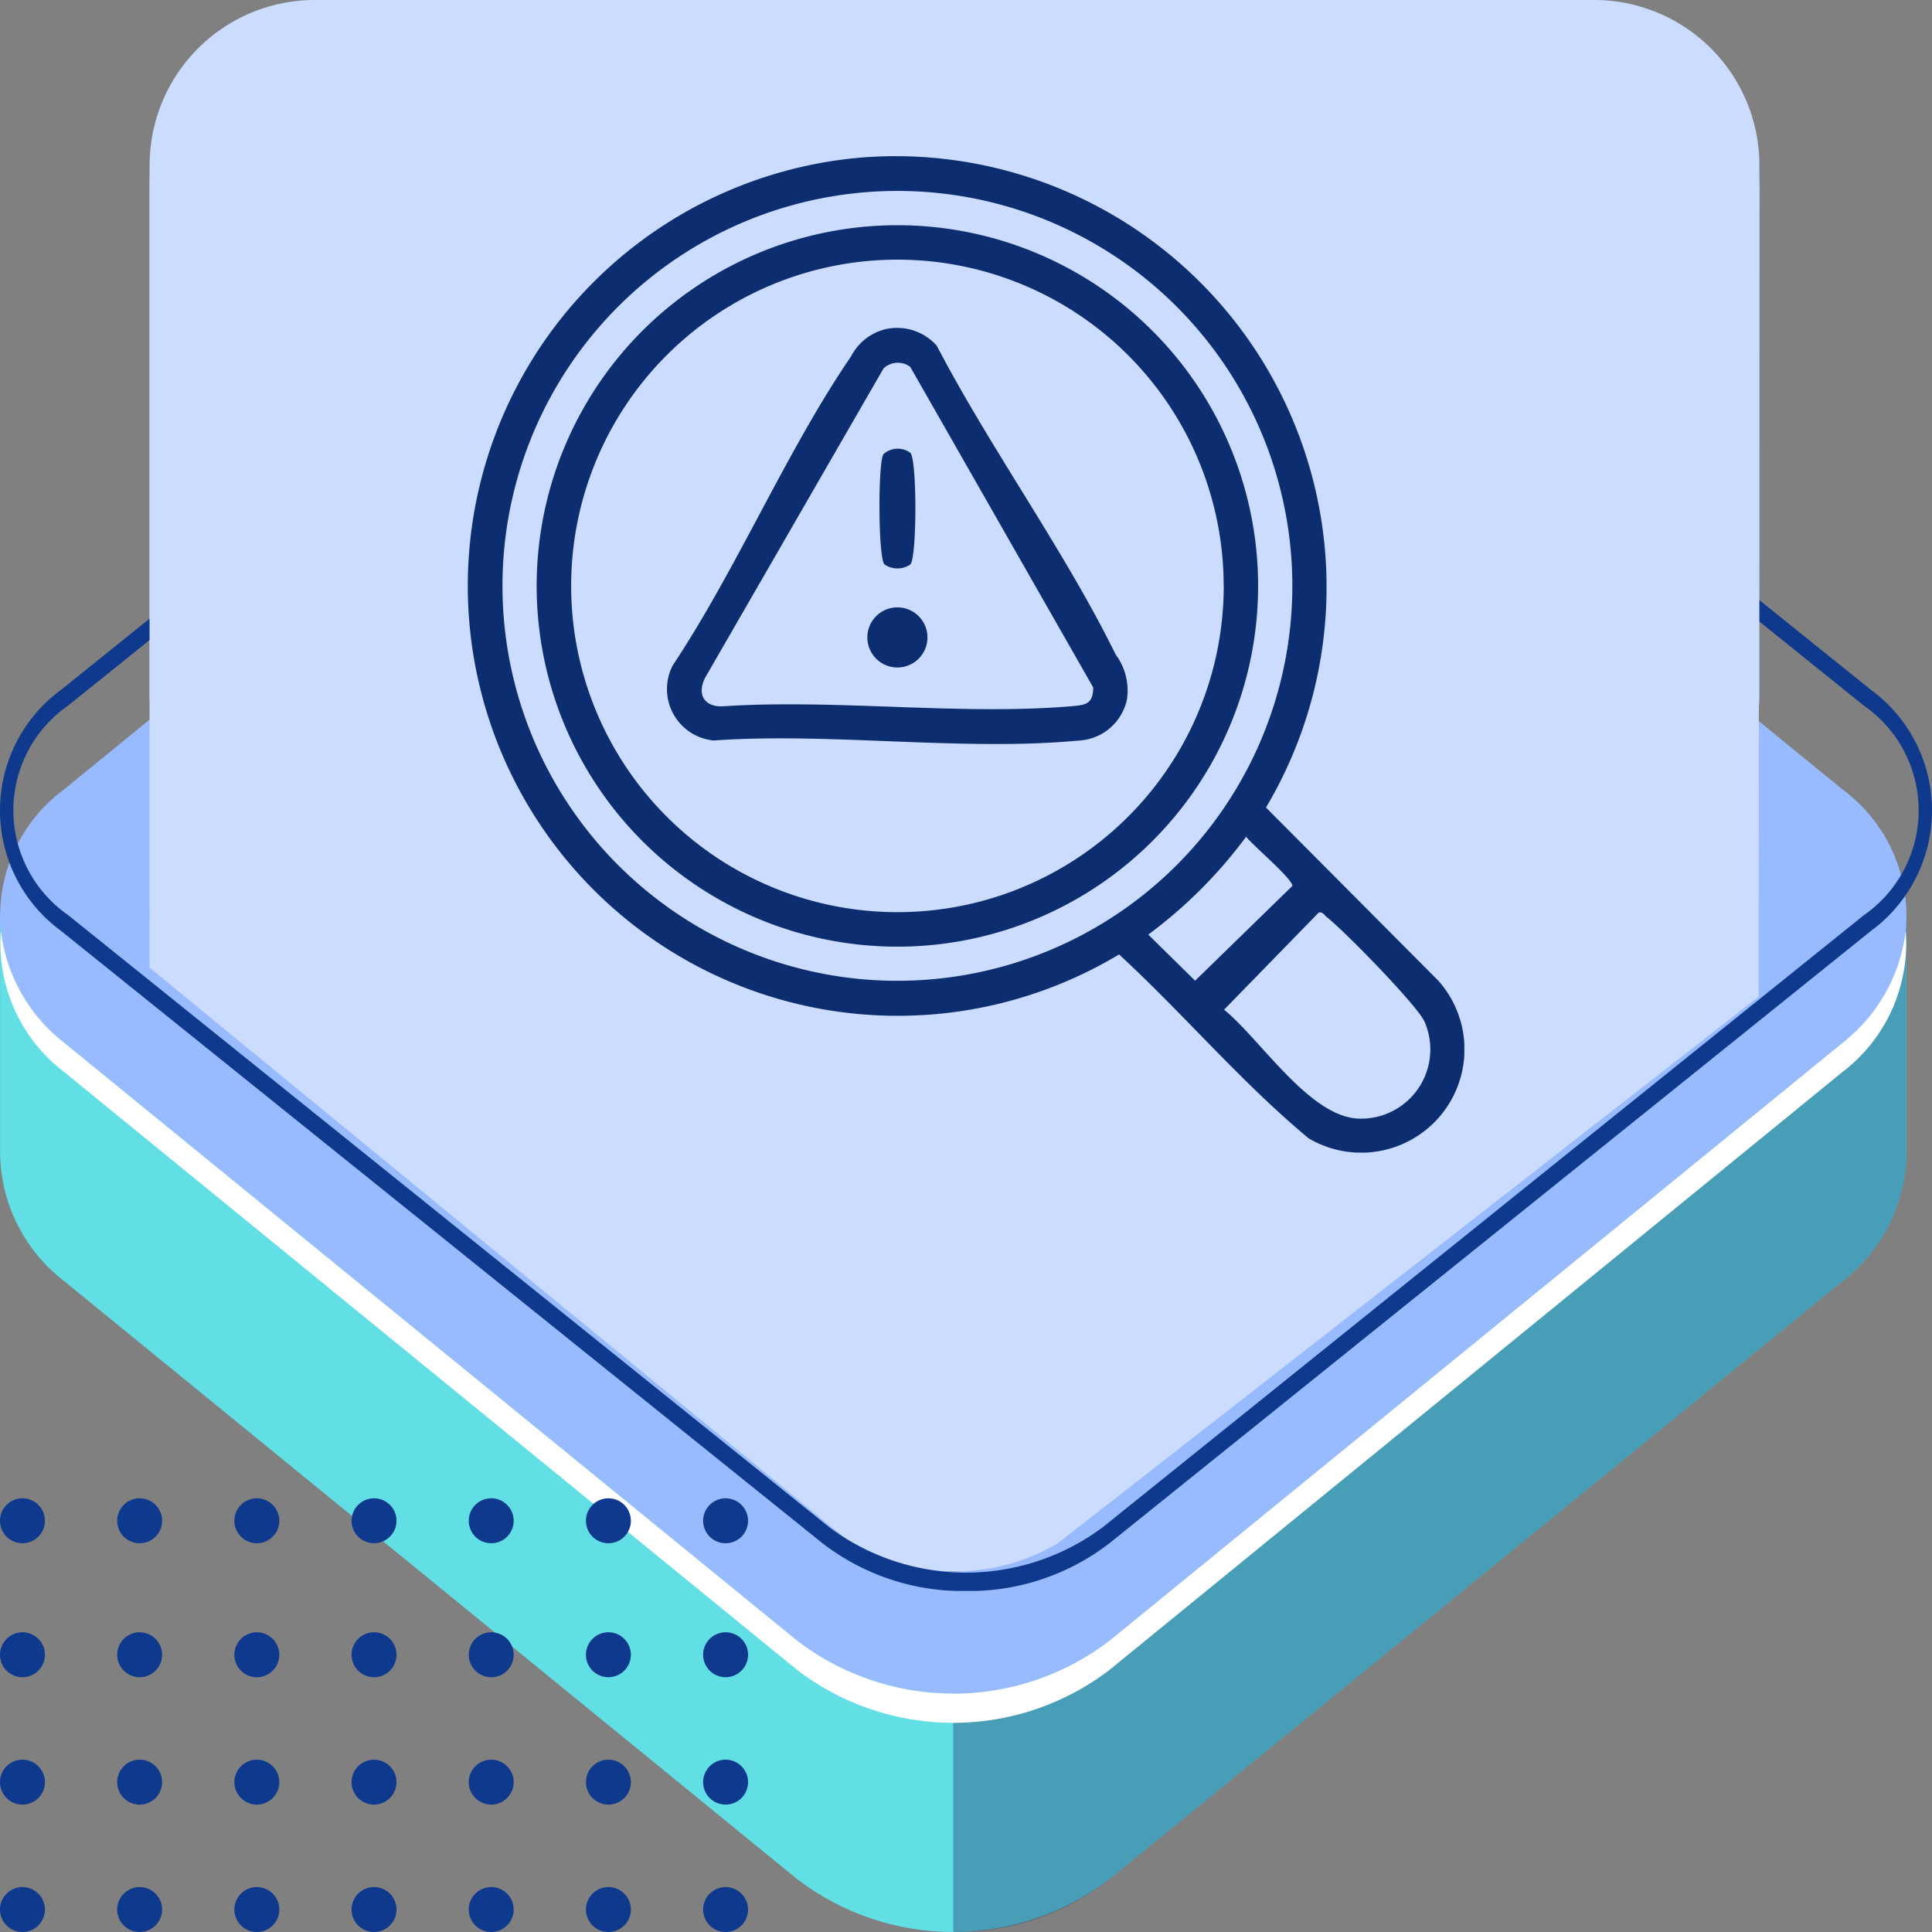 <svg xmlns="http://www.w3.org/2000/svg" xmlns:xlink="http://www.w3.org/1999/xlink" width="99" height="99" viewBox="0 0 99 99">
  <rect x="0" y="0" width="99" height="99" fill="#808080" stroke="none"/>
  <defs>
    <clipPath id="clip-path">
      <rect id="Rectangle_403416" data-name="Rectangle 403416" width="97.687" height="91.902" fill="#d1f3f5"/>
    </clipPath>
    <clipPath id="clip-path-2">
      <path id="Path_875268" data-name="Path 875268" d="M1.5,23.675l-1.5.6V36.6a8.4,8.4,0,0,0,3.3,6.507L40.867,73.755a13.171,13.171,0,0,0,15.954,0L94.388,43.113a8.425,8.425,0,0,0,3.3-6.393c0-.1,0-.206,0-.309l.006,0V24.386l-2.354-1.849A12.143,12.143,0,0,1,85.987,32.73L59.069,54.97,47.32,60.964l-37.5-27.34.867-.708c-3.2-2.116-4.931-6.953-6.664-11.367Z" transform="translate(0 -21.549)" fill="#61dfe4"/>
    </clipPath>
    <clipPath id="clip-path-3">
      <rect id="Rectangle_403409" data-name="Rectangle 403409" width="97.687" height="91.903" fill="none"/>
    </clipPath>
    <clipPath id="clip-path-4">
      <rect id="Rectangle_403408" data-name="Rectangle 403408" width="48.843" height="53.75" fill="none"/>
    </clipPath>
    <clipPath id="clip-path-5">
      <path id="Path_875270" data-name="Path 875270" d="M34.642,9.4,3.311,35.8c1.733,4.413,3.46,9.251,6.664,11.367l35.6-29.041a4.219,4.219,0,0,1,5.109,0L85.662,46.66l-.388.323A12.143,12.143,0,0,0,94.62,36.789L55.364,5.942,43.942,1.678Z" transform="translate(-3.311 -1.678)" fill="#61dfe4"/>
    </clipPath>
    <clipPath id="clip-path-7">
      <rect id="Rectangle_403411" data-name="Rectangle 403411" width="44.819" height="45.491" fill="none"/>
    </clipPath>
    <clipPath id="clip-path-8">
      <path id="Path_875272" data-name="Path 875272" d="M46.289,72.571,8.722,41.927a2.585,2.585,0,0,1,0-4.17L46.288,7.115a4.217,4.217,0,0,1,5.109,0L88.965,37.759a2.583,2.583,0,0,1,0,4.168L51.4,72.57a4.218,4.218,0,0,1-5.109,0M48.7,0a12.642,12.642,0,0,0-7.835,2.691L3.3,33.335a8.067,8.067,0,0,0,0,13.013L40.867,76.993a13.166,13.166,0,0,0,15.954,0L94.388,46.349a8.067,8.067,0,0,0,0-13.013L56.82,2.691A12.642,12.642,0,0,0,48.985,0Z" transform="translate(-0.001)" fill="#98baff"/>
    </clipPath>
    <clipPath id="clip-path-10">
      <path id="Path_875275" data-name="Path 875275" d="M44.962,72.924,7.4,42.282a3.659,3.659,0,0,1,0-5.9L44.961,5.738a5.97,5.97,0,0,1,7.232,0L89.76,36.383a3.657,3.657,0,0,1,0,5.9L52.193,72.924a5.97,5.97,0,0,1-7.231,0M41.66,3.046,4.094,33.689a7,7,0,0,0,0,11.284L41.662,75.619a11.426,11.426,0,0,0,13.833,0L93.062,44.973a6.994,6.994,0,0,0,0-11.282L55.493,3.046a11.416,11.416,0,0,0-13.833,0" transform="translate(-1.234 -0.712)" fill="#98baff"/>
    </clipPath>
    <clipPath id="clip-path-11">
      <rect id="Rectangle_403406" data-name="Rectangle 403406" width="38.332" height="22.221" fill="#0f398d"/>
    </clipPath>
    <clipPath id="clip-path-12">
      <rect id="Rectangle_403518" data-name="Rectangle 403518" width="82.49" height="80.524" fill="#cbdcff"/>
    </clipPath>
    <clipPath id="clip-path-13">
      <rect id="Rectangle_403232" data-name="Rectangle 403232" width="99" height="79.995" fill="#0f398d"/>
    </clipPath>
    <clipPath id="clip-path-14">
      <rect id="Rectangle_404095" data-name="Rectangle 404095" width="51.072" height="51.061" fill="#0c2d70"/>
    </clipPath>
  </defs>
  <g id="img5" transform="translate(-732 -2218.7)">
    <g id="Group_1100967" data-name="Group 1100967" transform="translate(732 2218.7)">
      <g id="Group_1100744" data-name="Group 1100744" transform="translate(0.004 7.098)">
        <g id="Group_1100514" data-name="Group 1100514" clip-path="url(#clip-path)">
          <g id="Group_1100495" data-name="Group 1100495" transform="translate(0 37.005)">
            <g id="Group_1100494" data-name="Group 1100494" clip-path="url(#clip-path-2)">
              <path id="Path_875399" data-name="Path 875399" d="M18.655,14.846,127.412,0,108.757,115.115,0,129.961Z" transform="translate(-39.284 50.577) rotate(-60)" fill="#61dfe4"/>
            </g>
          </g>
          <g id="Group_1100500" data-name="Group 1100500" transform="translate(0 0)">
            <g id="Group_1100499" data-name="Group 1100499" clip-path="url(#clip-path-3)">
              <g id="Group_1100498" data-name="Group 1100498" transform="translate(48.843 38.152)" opacity="0.3">
                <g id="Group_1100497" data-name="Group 1100497">
                  <g id="Group_1100496" data-name="Group 1100496" clip-path="url(#clip-path-4)">
                    <path id="Path_875269" data-name="Path 875269" d="M77.329,32.25,50.411,54.49,40.185,59.707V75.968a12.671,12.671,0,0,0,7.978-2.691L85.73,42.632a8.422,8.422,0,0,0,3.3-6.392c0-.1,0-.208,0-.311l.006,0V23.908l-2.153-1.692h-.225A12.151,12.151,0,0,1,77.329,32.25" transform="translate(-40.185 -22.217)" fill="#0f054c"/>
                  </g>
                </g>
              </g>
            </g>
          </g>
          <g id="Group_1100502" data-name="Group 1100502" transform="translate(4.024 2.882)">
            <g id="Group_1100501" data-name="Group 1100501" clip-path="url(#clip-path-5)">
              <path id="Path_875400" data-name="Path 875400" d="M17.015,13.147,113.324,0,96.309,105,0,118.145Z" transform="matrix(0.5, -0.866, 0.866, 0.5, -33.835, 42.279)" fill="#61dfe4"/>
            </g>
          </g>
          <g id="Group_1100507" data-name="Group 1100507" transform="translate(0 0)">
            <g id="Group_1100506" data-name="Group 1100506" clip-path="url(#clip-path-3)">
              <g id="Group_1100505" data-name="Group 1100505" transform="translate(4.024 2.881)" opacity="0.3">
                <g id="Group_1100504" data-name="Group 1100504">
                  <g id="Group_1100503" data-name="Group 1100503" clip-path="url(#clip-path-7)">
                    <path id="Path_875271" data-name="Path 875271" d="M48.13,3.241,43.942,1.677,34.642,9.4,3.311,35.8c1.733,4.413,3.459,9.253,6.664,11.368l35.6-29.041a4.062,4.062,0,0,1,2.555-.86Z" transform="translate(-3.311 -1.678)" fill="#0f054c"/>
                  </g>
                </g>
              </g>
            </g>
          </g>
          <g id="Group_1100509" data-name="Group 1100509" transform="translate(0.001)">
            <g id="Group_1100508" data-name="Group 1100508" clip-path="url(#clip-path-8)">
              <rect id="Rectangle_403413" data-name="Rectangle 403413" width="99.885" height="80.582" transform="translate(-1.099 0)" fill="#98baff"/>
            </g>
          </g>
          <g id="Group_1100511" data-name="Group 1100511" transform="translate(0 0)">
            <g id="Group_1100510" data-name="Group 1100510" clip-path="url(#clip-path-3)">
              <path id="Path_875273" data-name="Path 875273" d="M87.606,35.147,50.038,4.5a4.217,4.217,0,0,0-5.109,0L7.363,35.146a2.592,2.592,0,0,0-.935,2.833,2.846,2.846,0,0,1,.935-1.334L44.93,6a4.217,4.217,0,0,1,5.109,0L87.606,36.645a2.85,2.85,0,0,1,.935,1.336,2.592,2.592,0,0,0-.935-2.833" transform="translate(1.359 2.612)" fill="#fff"/>
              <path id="Path_875274" data-name="Path 875274" d="M94.388,29.4,56.821,60.039a13.166,13.166,0,0,1-15.954,0L3.3,29.395A8.537,8.537,0,0,1,.04,23.637,8.284,8.284,0,0,0,3.3,30.894L40.867,61.539a13.171,13.171,0,0,0,15.954,0L94.388,30.894a8.281,8.281,0,0,0,3.259-7.255A8.539,8.539,0,0,1,94.388,29.4" transform="translate(0.001 16.954)" fill="#fff"/>
            </g>
          </g>
          <g id="Group_1100513" data-name="Group 1100513" transform="translate(1.5 1.223)">
            <g id="Group_1100512" data-name="Group 1100512" clip-path="url(#clip-path-10)">
              <rect id="Rectangle_403415" data-name="Rectangle 403415" width="96.595" height="78.015" transform="translate(-0.954 0)" fill="#98baff"/>
            </g>
          </g>
        </g>
      </g>
      <g id="Group_1100747" data-name="Group 1100747" transform="translate(0 76.779)">
        <g id="Group_1100491" data-name="Group 1100491" transform="translate(0 0)" clip-path="url(#clip-path-11)">
          <path id="Path_875261" data-name="Path 875261" d="M30.025,21.071a1.151,1.151,0,1,1,1.151,1.15,1.151,1.151,0,0,1-1.151-1.15m-4.854,1.15a1.151,1.151,0,1,0-1.151-1.15,1.15,1.15,0,0,0,1.151,1.15m-6.005,0a1.151,1.151,0,1,0-1.151-1.15,1.15,1.15,0,0,0,1.151,1.15m-6.005,0a1.151,1.151,0,1,0-1.151-1.15,1.15,1.15,0,0,0,1.151,1.15m-6.005,0a1.151,1.151,0,1,0-1.151-1.15,1.15,1.15,0,0,0,1.151,1.15m-6.005,0A1.151,1.151,0,1,0,0,21.071a1.15,1.15,0,0,0,1.151,1.15m30.025-6.528a1.151,1.151,0,1,0-1.151-1.151,1.151,1.151,0,0,0,1.151,1.151m-6.005,0a1.151,1.151,0,1,0-1.151-1.151,1.151,1.151,0,0,0,1.151,1.151m-6.005,0a1.151,1.151,0,1,0-1.151-1.151,1.151,1.151,0,0,0,1.151,1.151m-6.005,0a1.151,1.151,0,1,0-1.151-1.151,1.151,1.151,0,0,0,1.151,1.151m-6.005,0a1.151,1.151,0,1,0-1.151-1.151,1.151,1.151,0,0,0,1.151,1.151m-6.005,0A1.151,1.151,0,1,0,0,14.542a1.151,1.151,0,0,0,1.151,1.151M31.176,9.165a1.151,1.151,0,1,0-1.151-1.151,1.151,1.151,0,0,0,1.151,1.151M36.03,21.071a1.151,1.151,0,1,1,1.151,1.15,1.151,1.151,0,0,1-1.151-1.15m1.151-5.378a1.151,1.151,0,1,0-1.151-1.151,1.151,1.151,0,0,0,1.151,1.151m0-6.528A1.151,1.151,0,1,0,36.03,8.014a1.151,1.151,0,0,0,1.151,1.151m-12.01,0A1.151,1.151,0,1,0,24.02,8.014a1.151,1.151,0,0,0,1.151,1.151m-6.005,0a1.151,1.151,0,1,0-1.151-1.151,1.151,1.151,0,0,0,1.151,1.151m-6.005,0A1.151,1.151,0,1,0,12.01,8.014a1.151,1.151,0,0,0,1.151,1.151m-6.005,0A1.151,1.151,0,1,0,6.005,8.014,1.151,1.151,0,0,0,7.156,9.165m-6.005,0A1.151,1.151,0,1,0,0,8.014,1.151,1.151,0,0,0,1.151,9.165M31.176,2.3a1.151,1.151,0,1,0-1.151-1.151A1.151,1.151,0,0,0,31.176,2.3m6.005,0A1.151,1.151,0,1,0,36.03,1.151,1.151,1.151,0,0,0,37.181,2.3m-12.01,0A1.151,1.151,0,1,0,24.02,1.151,1.151,1.151,0,0,0,25.171,2.3m-6.005,0a1.151,1.151,0,1,0-1.151-1.151A1.151,1.151,0,0,0,19.166,2.3m-6.005,0A1.151,1.151,0,1,0,12.01,1.151,1.151,1.151,0,0,0,13.161,2.3m-6.005,0A1.151,1.151,0,1,0,6.005,1.151,1.151,1.151,0,0,0,7.156,2.3m-6.005,0A1.151,1.151,0,1,0,0,1.151,1.151,1.151,0,0,0,1.151,2.3" transform="translate(0 0)" fill="#0f398d"/>
        </g>
      </g>
      <g id="Group_1100749" data-name="Group 1100749" transform="translate(7.664)">
        <g id="Group_1100748" data-name="Group 1100748" clip-path="url(#clip-path-12)">
          <path id="Path_875398" data-name="Path 875398" d="M8.527,0H73.888a8.471,8.471,0,0,1,8.564,8.374l-.043,42.7L46.453,79.117a10.488,10.488,0,0,1-10.493,0L-.184,49.467-.036,8.374A8.47,8.47,0,0,1,8.527,0" transform="translate(0.039 0)" fill="#cbdcff"/>
        </g>
      </g>
      <g id="Group_1100745" data-name="Group 1100745" transform="translate(0 1.529)">
        <g id="Group_1100096" data-name="Group 1100096" transform="translate(0 0)" clip-path="url(#clip-path-13)">
          <path id="Path_873771" data-name="Path 873771" d="M49.5,80a11.773,11.773,0,0,1-7.351-2.447L3.141,46.183a7.662,7.662,0,0,1,0-12.372L42.147,2.445a12.282,12.282,0,0,1,14.705,0L95.86,33.812a7.662,7.662,0,0,1,0,12.372L56.854,77.549A11.777,11.777,0,0,1,49.5,80M49.5.938a11.235,11.235,0,0,0-7.011,2.331L3.483,34.633a6.537,6.537,0,0,0,0,10.725L42.492,76.727a11.713,11.713,0,0,0,14.02,0L95.518,45.361a6.537,6.537,0,0,0,0-10.725L56.511,3.269A11.235,11.235,0,0,0,49.5.938" transform="translate(0 -0.001)" fill="#0f398d"/>
        </g>
      </g>
      <rect id="Rectangle_403516" data-name="Rectangle 403516" width="82.49" height="44.076" rx="9" transform="translate(7.664 0.529)" fill="#cbdcff"/>
    </g>
    <g id="Group_1101793" data-name="Group 1101793" transform="translate(755.964 2226.7)">
      <g id="Group_1101792" data-name="Group 1101792" clip-path="url(#clip-path-14)">
        <path id="Path_876101" data-name="Path 876101" d="M20.225.069A22.084,22.084,0,0,1,40.907,33.379l8.844,8.886a5.294,5.294,0,0,1-6.657,8.066c-3.461-2.876-6.4-6.367-9.714-9.424A22.029,22.029,0,1,1,20.225.069M42.258,22.022A20.237,20.237,0,1,0,22.022,42.258,20.237,20.237,0,0,0,42.258,22.022M39.89,34.876a23.942,23.942,0,0,1-5.014,5.014l2.4,2.364,4.98-4.853c.058-.329-2.044-2.1-2.364-2.525m3.721,3.883-4.853,4.98c1.88,1.528,4.4,5.536,6.942,5.583a3.548,3.548,0,0,0,3.342-4.941c-.309-.794-4.181-4.74-5.01-5.377-.132-.1-.208-.287-.421-.246" transform="translate(0 0)" fill="#0c2d70"/>
        <path id="Path_876102" data-name="Path 876102" d="M57.061,38.58A18.484,18.484,0,1,1,38.577,20.1,18.484,18.484,0,0,1,57.061,38.58m-1.765,0A16.718,16.718,0,1,0,38.578,55.3,16.718,16.718,0,0,0,55.3,38.581" transform="translate(-16.557 -16.559)" fill="#0c2d70"/>
        <path id="Path_876103" data-name="Path 876103" d="M69.242,50.085a2.722,2.722,0,0,1,2.589.85c2.765,5.3,6.552,10.5,9.169,15.829a3.081,3.081,0,0,1,.572,2.341,2.669,2.669,0,0,1-2.505,2.071c-5.9.556-12.671-.43-18.668-.007a2.645,2.645,0,0,1-2.092-3.852c3.3-4.967,5.814-10.975,9.148-15.85a2.7,2.7,0,0,1,1.786-1.382m1.236,1.942a1.059,1.059,0,0,0-1.373.081L59.977,67.93c-.459.875-.052,1.554.943,1.485,5.762-.377,12.1.477,17.8,0,.738-.062,1.125-.108,1.131-.962Z" transform="translate(-47.796 -41.225)" fill="#0c2d70"/>
        <path id="Path_876104" data-name="Path 876104" d="M121.452,85.379c.347.349.341,5.381,0,5.723a1.171,1.171,0,0,1-1.325,0c-.327-.328-.339-5.2-.056-5.648a1.1,1.1,0,0,1,1.38-.075" transform="translate(-98.768 -70.179)" fill="#0c2d70"/>
        <path id="Path_876105" data-name="Path 876105" d="M119.425,132.885a1.54,1.54,0,1,1-1.54-1.539,1.539,1.539,0,0,1,1.54,1.539" transform="translate(-95.864 -108.223)" fill="#0c2d70"/>
      </g>
    </g>
  </g>
</svg>
